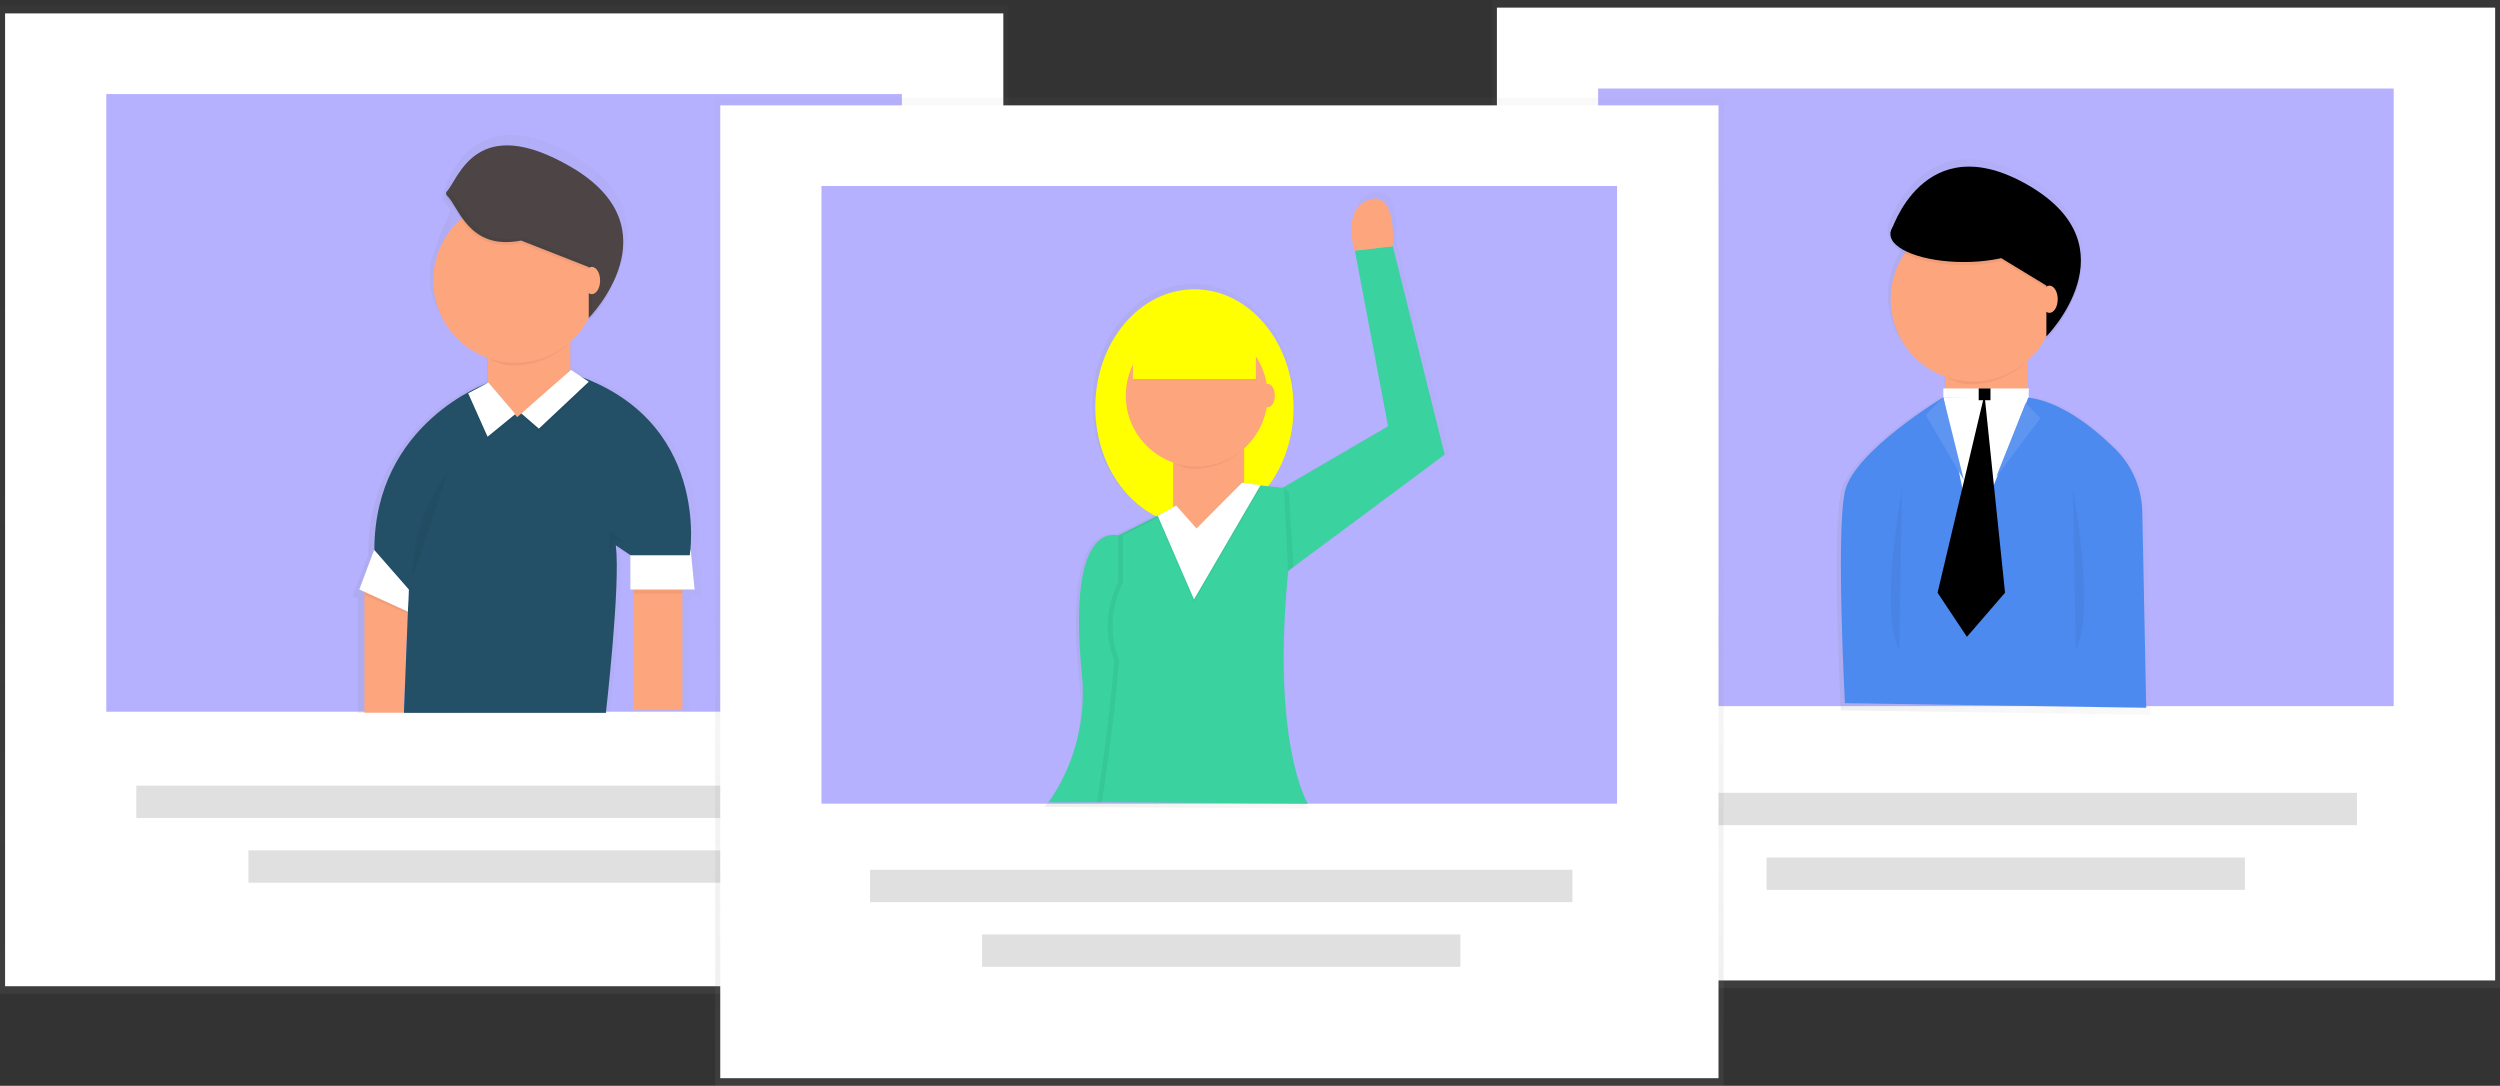 <svg version="1.1" id="_x37_47ad91c-18bb-4936-b655-cddf352f94cc" xmlns="http://www.w3.org/2000/svg" x="0" y="0" viewBox="-958 1169.4 1081.9 469.9" xml:space="preserve"><rect x="-958" y="1169.4" width="1081.9" height="469.9" fill="#333333" stroke="none"/><style>.st0{opacity:.5}.st2{fill:#fff}.st3{fill:#6c63ff}.st5{fill:#fda57d}.st6{opacity:5.000000e-02;enable-background:new}.st7{fill:#ff0}.st8{opacity:5.000000e-02}.st9{fill:#4d8af0}.st10{opacity:.1;fill:#fff;enable-background:new}.st11{fill:#e0e0e0}.st18{fill:#3ad29f}</style><g class="st0"><linearGradient id="SVGID_1_" gradientUnits="userSpaceOnUse" x1="-94.24" y1="1405.8" x2="-94.24" y2="1833.41" gradientTransform="matrix(1 0 0 -1 0 3002.82)"><stop offset="0" stop-color="gray" stop-opacity=".25"/><stop offset=".54" stop-color="gray" stop-opacity=".12"/><stop offset="1" stop-color="gray" stop-opacity=".1"/></linearGradient><path fill="url(#SVGID_1_)" d="M-312.4 1169.4H124V1597h-436.4z"/></g><path class="st2" d="M-310.2 1172.7h432v421h-432z"/><g class="st0"><path class="st3" d="M-266.4 1207.7H77.9V1475h-344.3z"/></g><g class="st0"><linearGradient id="SVGID_2_" gradientUnits="userSpaceOnUse" x1="-104.168" y1="1525.547" x2="31.67" y2="1525.547" gradientTransform="matrix(1 0 0 -1 -59.03 2884.12)"><stop offset="0" stop-color="gray" stop-opacity=".25"/><stop offset=".54" stop-color="gray" stop-opacity=".12"/><stop offset="1" stop-color="gray" stop-opacity=".1"/></linearGradient><path d="M-29 1391.7c-.2-10.5-4.5-20.6-12-28-6.8-6.6-15.8-14.3-25.7-18.9h-.1c-4.2-2-8.6-3.4-13.2-4v-16.4c3.4-3 6.1-6.6 8.2-10.6v1.3s15.7-15.8 15.3-34.4c.2-11.2-5.1-23.5-23.2-34-41.8-24.4-57.8 11.1-60.9 19.3-.2.4-.3.8-.4 1.2l-.1.4c-.1.4-.1.8 0 1.2v.7c0 2.7 2.3 5.3 6.3 7.3-11.2 16.8-6.8 39.5 10 50.7 2.6 1.7 5.3 3.1 8.2 4.1v10.5l-.8-1.5s-5.6 3.3-12.8 8.5c-12.1 8.6-28.7 22.2-31.2 33.5-4 18 0 94.2 0 94.2l134.1 2-1.7-87.1zm-41.4-79.3zm-1.3 1.4zm.1-.1zm.2-.2zm-69.5-44zm.1.6zm.3.6zm.3.6zm.4.5l.1.1-.1-.1zm.5.6l.1.1-.1-.1zm.5.5l.1.1-.1-.1zm4.5 3l.1.1-.1-.1zm-3.9-2.4l.2.1-.2-.1zm.6.5l.2.1-.2-.1zm.8.5l.2.2-.2-.2zm.8.5l.3.2-.3-.2zm.8.5l.3.2-.3-.2z" fill="url(#SVGID_2_)"/></g><path class="st5" d="M-116 1325h35.6v52.2H-116z"/><path class="st6" d="M-114.8 1333.3c3.7 1.3 5.3 2.4 9.5 2.4 8.8 0 17.2-3.2 23.7-9.1v-.4h-33.2v7.1z"/><circle class="st5" cx="-104.2" cy="1298.9" r="35.6"/><ellipse cx="-108.1" cy="1270.7" rx="31.8" ry="12.1"/><path d="M-101.7 1275.2l29.3 17.8v22s38.2-38.6-7.6-65.3c-45.8-26.7-59.8 20.4-59.8 20.4s12.6 10.2 38.1 5.1z"/><ellipse class="st5" cx="-71.1" cy="1298.9" rx="3.6" ry="5.9"/><g class="st8"><path d="M-72.4 1293l-19.5-11.8c-5.3 1.1-10.7 1.7-16.1 1.7-17.1 0-31-5.1-31.8-11.6v.7c0 6.7 14.2 12.1 31.8 12.1 5.4 0 10.8-.5 16.2-1.7l19.5 11.8-.1-1.2zM-72.4 1315.1v1.3s15.2-15.4 14.9-33.5c-.4 17.4-14.9 32.2-14.9 32.2z"/></g><path class="st9" d="M-116.8 1341.2s-38.9 23.4-42.8 40.9 0 91.6 0 91.6l130.4 2-1.7-84.8c-.2-10.3-4.4-20-11.7-27.2-9.7-9.6-24.5-21.3-39.2-22.4l-17.5 33.1-17.5-33.2z"/><path class="st6" d="M-134.8 1380.8s-10.2 53.4-1.3 70M-61 1380.8s10.2 53.4 1.3 70"/><path class="st2" d="M-117 1341.4l37-.6-24.2 61.6z"/><path class="st2" d="M-117 1337.5v3.9h36.9l.1-3.9z"/><path d="M-101.7 1337.5h5.1v5.1h-5.1z"/><path class="st9" d="M-117 1341.4l-7.6 7.6 16.5 28.2zM-81.4 1343.9l6.4 6.4-19.1 25.4z"/><path class="st10" d="M-117 1341.4l-7.6 7.6 16.5 28.2zM-81.4 1343.9l6.4 6.4-19.1 25.4z"/><path d="M-99.2 1340.1l-20.3 85.8 12.7 19.1 16.5-19.1z"/><path class="st11" d="M-242 1512.5H62v14h-304zM-193.5 1540.5h207v14h-207z"/><g class="st0"><linearGradient id="SVGID_3_" gradientUnits="userSpaceOnUse" x1="-739.81" y1="1403.31" x2="-739.81" y2="1830.92" gradientTransform="matrix(1 0 0 -1 0 3002.82)"><stop offset="0" stop-color="gray" stop-opacity=".25"/><stop offset=".54" stop-color="gray" stop-opacity=".12"/><stop offset="1" stop-color="gray" stop-opacity=".1"/></linearGradient><path fill="url(#SVGID_3_)" d="M-958 1171.9h436.4v427.6H-958z"/></g><path class="st2" d="M-955.8 1175.2h432v421h-432z"/><g class="st0"><path class="st3" d="M-912 1210.1h344.3v267.3H-912z"/></g><g class="st0"><linearGradient id="SVGID_4_" gradientUnits="userSpaceOnUse" x1="-746.58" y1="1531.092" x2="-595.26" y2="1531.092" gradientTransform="matrix(1 0 0 -1 -59.03 2884.12)"><stop offset="0" stop-color="gray" stop-opacity=".25"/><stop offset=".54" stop-color="gray" stop-opacity=".12"/><stop offset="1" stop-color="gray" stop-opacity=".1"/></linearGradient><path d="M-659.8 1427.5h5.6l-1.7-17.8h-.2c1.1-10.9 2.6-59.1-49.2-78.3l-4.6-3.1-.3.3v-13c3.4-3 6.3-6.7 8.3-10.8v1.3c4.6-4.9 8.3-10.5 11.2-16.6-2.7 5-6 9.7-9.9 13.9v-.1c6.5-7.4 33.1-41.9-9.3-66.7-47.8-27.9-56.8 18.9-56.8 18.9l3.8 5.1s-9.2 18.5-9.2 27.3c0 15.7 9.9 29.8 24.8 35v11.1c-3.4 1.3-51.4 19.8-51.4 75.6l-6.7 17.8 2.2 1v49.6h109s6.7-52.8 4.5-70.6l6.7 4.4v15.6h1.5v.4h-.4l.4 1.4v47.7h21.9v-47.7l.2-1.4h-.2l-.2-.3zm-123.7 4.1l.2-4.1-.2 4.1z" fill="url(#SVGID_4_)"/></g><path class="st5" d="M-746.8 1316.9h35.6v52.2h-35.6z"/><path class="st6" d="M-745.6 1325.2c3.7 1.3 5.3 2.4 9.5 2.4 8.8 0 17.2-3.2 23.7-9.1v-.4h-33.2v7.1z"/><circle class="st5" cx="-734.9" cy="1290.8" r="35.6"/><path d="M-732.5 1273.5l29.3 11.5v22s38.2-38.5-7.6-65.3c-41.2-24-48.6 4.9-53.8 10.5-.5.5-.5 1.4.1 1.9 5 4.7 9.3 23.9 32 19.4z" fill="#4d4545"/><path class="st5" d="M-683.7 1424.5h21v52.2h-21z"/><path class="st2" d="M-685.2 1409.6v14.9h27.8l-1.7-17.1z"/><path class="st5" d="M-800.3 1424.5v53.3h17l2-49.4z"/><path d="M-734.2 1349.9l-12.4-14.9s-49.4 17.1-49.4 72.5l14.9 17.1-2.1 53.3h87.4s6.4-55.4 4.3-72.5l6.4 4.3h25.6s9.8-59.7-52-78.9l-22.7 19.1z" fill="#235067"/><path class="st2" d="M-796.1 1407.4l-6.4 17.1 21 9.6.4-9.6z"/><path class="st6" d="M-755.4 1340.9l8.4 18.8 12-9.9-11.6-13.6z"/><path class="st2" d="M-755.4 1339.6l8.4 18.8 12-9.8-11.6-13.7z"/><path class="st6" d="M-710.9 1330.7l7.7 5.1-21.6 20.4-7.6-6.6z"/><path class="st2" d="M-710.9 1329.5l7.7 5.1-21.6 20.3-7.6-6.6z"/><path class="st6" d="M-779.6 1419.8c0-16.5 5.3-32.6 15.3-45.8M-694.3 1407.1v-7.7l7.6 5.1-5.1-1.2zM-684.1 1424.9l.4 1.4h20.9l.3-1.4zM-800.3 1425.5v1.4l18.7 8.1-.5-1.2zM-692.5 1292.4c-2.6 4.8-5.8 9.3-9.5 13.3v-22l-29.3-11.5c-21.9 4.4-25.4-13.2-31.5-18.9-.5-.5-1.4-.5-1.9.1-.5.5-.5 1.4.1 1.9 5.1 4.8 9.4 24 32.1 19.4l29.3 11.5v22c4.4-4.7 8-10 10.7-15.8z"/><ellipse class="st5" cx="-701.9" cy="1290.8" rx="3.6" ry="5.9"/><path class="st11" d="M-899 1509.4h304v14h-304zM-850.5 1537.4h207v14h-207z"/><g><g class="st0"><linearGradient id="SVGID_5_" gradientUnits="userSpaceOnUse" x1="-430.325" y1="1363.525" x2="-430.325" y2="1791.135" gradientTransform="matrix(1 0 0 -1 0 3002.82)"><stop offset="0" stop-color="gray" stop-opacity=".25"/><stop offset=".54" stop-color="gray" stop-opacity=".12"/><stop offset="1" stop-color="gray" stop-opacity=".1"/></linearGradient><path fill="url(#SVGID_5_)" d="M-648.5 1211.7h436.4v427.6h-436.4z"/></g><path class="st2" d="M-646.3 1215h432v421h-432z"/><g class="st0"><path class="st3" d="M-602.5 1249.9h344.3v267.3h-344.3z"/></g><g class="st0"><linearGradient id="SVGID_6_" gradientUnits="userSpaceOnUse" x1="-446.975" y1="1498.305" x2="-271.765" y2="1498.305" gradientTransform="matrix(1 0 0 -1 -59.03 2884.12)"><stop offset="0" stop-color="gray" stop-opacity=".25"/><stop offset=".54" stop-color="gray" stop-opacity=".12"/><stop offset="1" stop-color="gray" stop-opacity=".1"/></linearGradient><path d="M-400 1416.8l1-.8 1.4-1.1 66.8-49.6-23-91.8v-.3c.2-2.8 1.3-24.5-10.5-20.6-11.4 3.8-7.2 19.8-6.4 22.5l.1.4 14.6 77.2-46.4 27.1-6.4-.7c7.3-10.1 11.2-22.2 11.1-34.7 0-28.8-19.6-52.2-43.8-52.2s-43.8 23.3-43.8 52.2c0 21.6 11 40.1 26.7 48l-16.6 8.3v.1c-4.8-1-22.8-.7-15.5 65.6 1.8 16.1-2 32.2-10.8 45.8l-4.6 6.4 114.3.7h.3c.2.1-16-25.9-8.5-102.5z" fill="url(#SVGID_6_)"/></g><path class="st18" d="M-473.1 1401.4s-23.6-10.2-16.7 59.8c1.9 18.7-2.7 37.4-12.9 53.2l-1.5 2.2h21.9l16.5-17.5-7.3-97.7zM-355.2 1276.2v-.3l-16.5 1.9.1.4 14.3 75.7-49.1 28.6 2 36.8 71.6-53.2-22.4-89.9z"/><ellipse class="st7" cx="-441.1" cy="1345.7" rx="42.9" ry="51.1"/><path class="st5" d="M-450.3 1363.1h30.7v45h-30.7z"/><path class="st18" d="M-441.1 1401l-8.2-12.3-24.5 12.3v20.3s-8.9 15.7-1.7 33.8c-2 26.6-7.4 61.4-7.4 61.4l90.9.7s-16.4-26.2-8.2-103.9l-2-32.7-18.4-2-20.5 22.4z"/><path class="st6" d="M-402.3 1380.5l2.1 2.1 2 32.2-2.4 1.8zM-449.3 1370.3c3.2 1.1 4.6 2 8.2 2 7.6 0 14.8-2.8 20.5-7.9v-.3h-28.6v6.2z"/><circle class="st5" cx="-440.1" cy="1340.6" r="30.7"/><ellipse class="st5" cx="-409.4" cy="1340.6" rx="3.1" ry="5.1"/><path class="st6" d="M-466.9 1331v1.5h52.7v1.4h-53.4z"/><path class="st7" d="M-467.7 1306.9h53.2v26.6h-53.2z"/><path class="st5" d="M-365.5 1255.8c-11.2 3.7-7.1 19.4-6.3 22.1l16.5-1.9c.3-2.8 1.3-24.1-10.2-20.2z"/><g class="st8"><path d="M-481.1 1516.5s5.4-34.8 7.4-61.4c-7.2-18 1.7-33.8 1.7-33.8V1401l22.9-11.4-.5-.8-24.5 12.3v20.3s-8.9 15.8-1.7 33.8c-2 26.6-7.4 61.4-7.4 61.4l90.9.7-88.8-.8zM-439.3 1401l20.3-22.3-2-.2-19.2 21.1z"/></g><path class="st6" d="M-457 1393.7l15.7 36.2 28.8-49.4-8-1.1-19.7 19.8-8.8-9.9z"/><path class="st2" d="M-457 1392.6l15.7 36.2 28.8-49.4-8-1.1-19.7 19.8-8.8-9.9z"/><path class="st11" d="M-581.5 1545.8h304v14h-304zM-533 1573.8h207v14h-207z"/></g></svg>